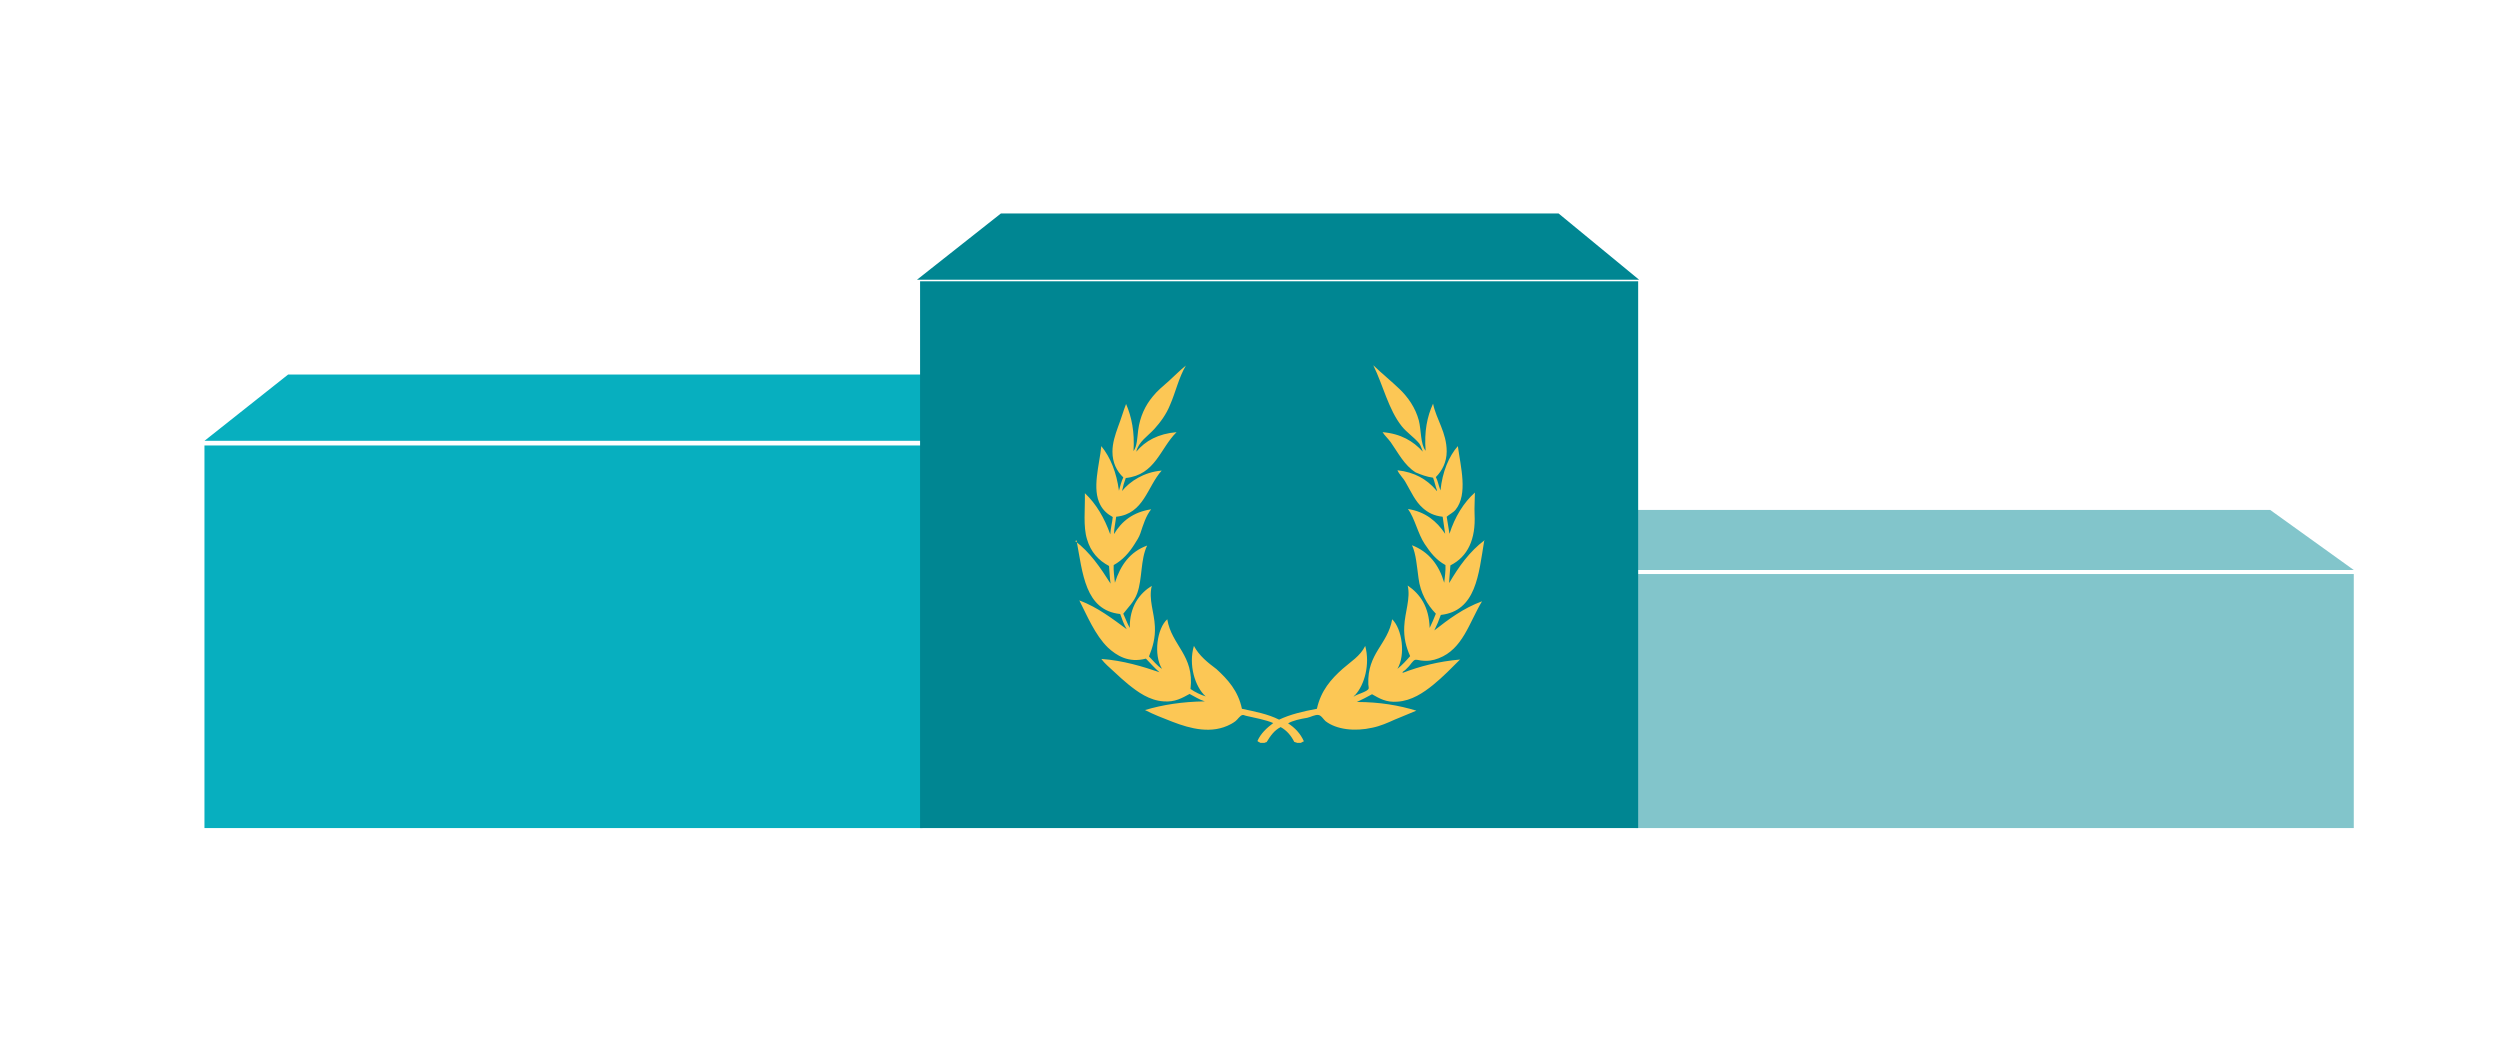 <?xml version="1.0" encoding="utf-8"?>
<!-- Generator: Adobe Illustrator 18.0.0, SVG Export Plug-In . SVG Version: 6.00 Build 0)  -->
<!DOCTYPE svg PUBLIC "-//W3C//DTD SVG 1.1//EN" "http://www.w3.org/Graphics/SVG/1.1/DTD/svg11.dtd">
<svg version="1.1" id="Calque_1" xmlns="http://www.w3.org/2000/svg" xmlns:xlink="http://www.w3.org/1999/xlink" x="0px" y="0px"
	 viewBox="0 0 807 337.5" enable-background="new 0 0 807 337.5" xml:space="preserve">
<rect x="66" y="143.8" fill="#07AFBF" width="231.8" height="123.5"/>
<polygon fill="#07AFBF" points="297.8,142.3 66,142.3 93,120.9 297.8,120.9 "/>
<polygon fill="#008692" points="529.1,90.3 296,90.3 323.1,68.9 503.1,68.9 "/>
<polygon fill="#82C5CB" points="528,184 759.8,184 732.8,164.6 528,164.6 "/>
<rect x="528" y="185.3" fill="#82C5CB" width="231.8" height="82"/>
<rect x="297" y="90.8" fill="#008692" width="231.8" height="176.5"/>
<g>
	<g>
		<g>
			<g>
				<path fill-rule="evenodd" clip-rule="evenodd" fill="#FCC755" d="M347,174.6c4.8,3.6,8.2,8.6,11.5,13.8
					c-0.3-1.8-0.3-3.8-0.5-5.7c-3.4-1.8-5.9-4.5-7.1-8.6c-1.3-4.2-0.6-9.6-0.7-14.9c3.7,3.5,6.3,8,8.2,13.3c0.1-2,0.6-3.6,0.8-5.6
					c-1.8-1-3.1-2.2-4-3.9c-2.8-5.2-0.3-12.8,0.3-19c3,3.7,4.9,8.5,5.7,14.4c0.4-1.5,0.8-3,1.4-4.3c-2.1-2-3.5-4.7-3.5-8.3
					c0-2.8,0.9-5.5,1.8-8c1-2.6,1.7-5.1,2.6-7.4c1.8,4.2,2.8,9.1,2.4,15.2c1.2-1.6,1.2-4.4,1.5-6.7c0.6-4.5,2.3-8,4.7-10.9
					c1.5-1.9,3.4-3.4,5.3-5.1c1.8-1.6,3.5-3.4,5.4-4.9c-2.3,3.9-3.3,8.6-5.1,12.7c-1.2,3-3.1,5.6-5.1,7.8c-2.1,2.3-5.1,4.1-5.8,7.3
					c2.9-3.5,7.1-5.8,13-6.3c-5.3,5.2-6.8,13.8-16.4,14.8c-0.5,1.3-0.9,2.7-1.2,4.2c2.5-3.1,7-6.1,12.8-6.6
					c-4.7,5.2-5.7,14-14.7,14.9c-0.2,1.8-0.7,3.9-0.7,5.6c2.5-4.2,6.2-7.1,12-8c-1.7,2.1-2.6,5.1-3.5,7.8c-0.4,1.2-1.2,2.4-1.9,3.5
					c-1.7,2.7-3.8,5.1-6.7,6.7c-0.1,1.7,0.2,3.9,0.4,5.7c1.8-5.7,4.9-10,10.4-12c-2.2,4.6-1.5,10.7-3.2,15.4c-1,2.8-2.9,4.5-4.5,6.6
					c0.7,1.5,1.3,3.2,2.1,4.6c-0.1-6.9,3.1-11.1,7.1-13.6c-1.1,4.4,0.8,8.5,1,13.1c0.2,3.7-0.7,6.7-1.9,9.7c1.3,1.3,2.7,3.1,4.2,4
					c-2.8-4.5-1.6-13.1,1.7-16c1.4,8.5,8.8,11.6,7.5,22.5c1.4,1,3.3,1.9,4.9,2.4c-3.5-3.1-5.6-10.3-3.8-16.3
					c1.7,3.2,4.5,5.4,7.3,7.5c3.6,3.3,7,7,8.2,12.8c4.3,0.9,8.4,1.7,12,3.5c3.6-1.7,7.8-2.7,12.2-3.5c1.3-5.9,4.6-9.6,8.3-12.9
					c2.6-2.3,5.7-4.1,7.3-7.4c1.6,5.9-0.2,12.6-3.3,15.9c-0.2,0.1-0.7,0.7-0.3,0.4c0.9-0.7,4.3-1.5,4.7-2.5c0.1-0.4-0.1-1-0.1-1.4
					c-0.4-10.1,6.3-12.8,7.7-21c3.2,3.1,4.4,11.4,1.7,16c1.5-1.2,2.8-2.6,4.1-4.1c-1.3-2.9-2.1-5.9-1.9-9.6
					c0.2-4.6,2.1-9.1,1.1-13.2c4.1,2.8,6.9,6.9,7.1,13.7c0.7-1.5,1.4-3,2-4.6c-2.8-2.9-5-6.7-5.6-11.5c-0.5-3.6-0.8-7.9-2.1-10.6
					c5.4,2.1,8.7,6.3,10.4,12.1c0.2-1.8,0.5-4,0.4-5.7c-3.1-1.7-4.9-4.1-6.7-6.8c-2.2-3.3-3.2-8.3-5.4-11.3c5.7,0.9,9.3,4,12,8
					c-0.3-1.8-0.5-3.7-0.8-5.5c-2.8-0.3-4.7-1.3-6.4-2.8c-2.5-2.2-3.8-5.3-5.5-8.2c-0.8-1.5-2.1-2.6-2.7-4c5.6,0.6,9.5,3,12.3,6.2
					c0.1,0.1,0.2,0.5,0.5,0.4c-0.5-1.3-0.8-2.9-1.3-4.2c-2.2-0.3-3.9-1-5.6-1.7c-3.7-2.3-5.7-6.4-8.1-9.8c-0.9-1.2-1.9-2.1-2.6-3.2
					c5.9,0.5,9.9,2.9,13,6.3c-0.4-0.9-0.7-2.1-1.2-2.7c-1.8-2.1-4-3.5-5.6-5.5c-4.3-5.4-6-13.2-9.2-19.7c2.8,2.7,5.8,5.1,8.5,7.7
					c2.7,2.6,5.1,6,6.2,10.1c0.8,3.1,0.5,7.7,2.2,9.8c-0.5-6.2,0.5-11.1,2.4-15.2c1,5,4.4,9.3,4.4,15.4c0,3.5-1.5,6.3-3.5,8.3
					c0.7,1.3,0.9,2.9,1.5,4.3c0.6-6,2.7-11,5.6-14.3c0.9,6.7,3.3,15.5-0.7,20.5c-0.8,1-2,1.5-2.9,2.3c0.3,1.8,0.6,3.7,0.9,5.5
					c1.7-5.4,4.6-10.1,8.2-13.3c0,2.3-0.2,4.7-0.1,7c0.4,8.1-2.2,13.7-7.8,16.5c-0.1,1.9-0.4,4.1-0.4,5.7
					c3.1-5.3,6.6-10.2,11.4-13.8c0,0.1,0,0.1,0,0.2c0,0-0.1,0-0.1,0c-1.8,10.9-2.6,22.6-14,23.9c-0.6,1.7-1.3,3.4-2.1,5
					c4.6-3.6,9.4-7.2,15.4-9.4c-4.2,7-6.2,15.4-14,18.4c-1.8,0.7-3.5,1-5.8,0.7c-0.5-0.1-1.4-0.3-1.8-0.2c-0.7,0.2-1.5,1.6-2.1,2.2
					c-0.4,0.4-0.8,0.8-1.1,1.1c-0.3,0.3-1,0.5-0.8,0.9c5.5-2.1,11.5-3.7,18.5-4.3c-2.6,2.6-5.5,5.6-8.7,8.2
					c-3.1,2.5-6.9,5.1-11.5,5.4c-3.7,0.3-5.9-1.1-8.2-2.4c-1.6,0.9-3.2,1.7-4.9,2.5c7.4,0,13.6,1.1,19.2,2.8c-2.5,1.1-4.7,1.9-7,2.9
					c-2.2,1-4.7,2.1-7.2,2.6c-5.7,1.3-11.6,0.6-15.1-2.1c-0.6-0.5-1.4-1.9-2.3-2c-1-0.2-2.6,0.7-3.6,0.9c-2.4,0.4-4.7,0.9-6.2,1.8
					c2.2,1.4,4,3.3,5.1,5.8c-0.4,0.1-0.7,0.4-1,0.5c-0.4,0-0.9,0-1.3,0c0,0,0-0.1,0-0.1c-0.4,0-0.5-0.2-0.8-0.2
					c-1-2-2.4-3.7-4.4-4.8c-2,1-3.3,2.8-4.5,4.8c-0.2,0.2-0.6,0.1-0.7,0.3c-0.4,0-0.9,0-1.3,0c-0.3-0.2-0.7-0.3-1-0.6
					c1.1-2.5,3-4.2,5.1-5.8c-2.2-1-6.4-1.8-8.6-2.3c-0.6-0.1-1-0.4-1.3-0.3c-0.8,0.1-1.6,1.5-2.3,2c-0.5,0.4-0.9,0.6-1.4,0.9
					c-6.2,3.4-13.2,1.5-18.9-0.7c-3.1-1.2-6.2-2.4-8.9-3.8c5.7-1.7,12-2.7,19.3-2.8c-1.9-0.6-3.3-1.6-4.9-2.4
					c-2.4,1.3-4.7,2.7-8.4,2.4c-4.6-0.3-8.3-3-11.4-5.5c-1.6-1.3-3-2.6-4.5-4c-1.5-1.4-3.1-2.7-4.2-4.2c7.1,0.5,13.5,2.5,18.8,4.3
					c-1.6-1.3-2.9-2.9-4.4-4.4c-5.6,1.5-9.5-1-12.3-3.6c-4.1-4-6.7-10.3-9.2-15.2c5.9,2.2,10.8,6,15.3,9.3c-0.9-1.5-1.5-3.2-2.1-4.9
					c-11.4-1.2-12.1-13.2-14.1-23.8C347,174.8,347,174.7,347,174.6z"/>
			</g>
		</g>
	</g>
</g>
</svg>
